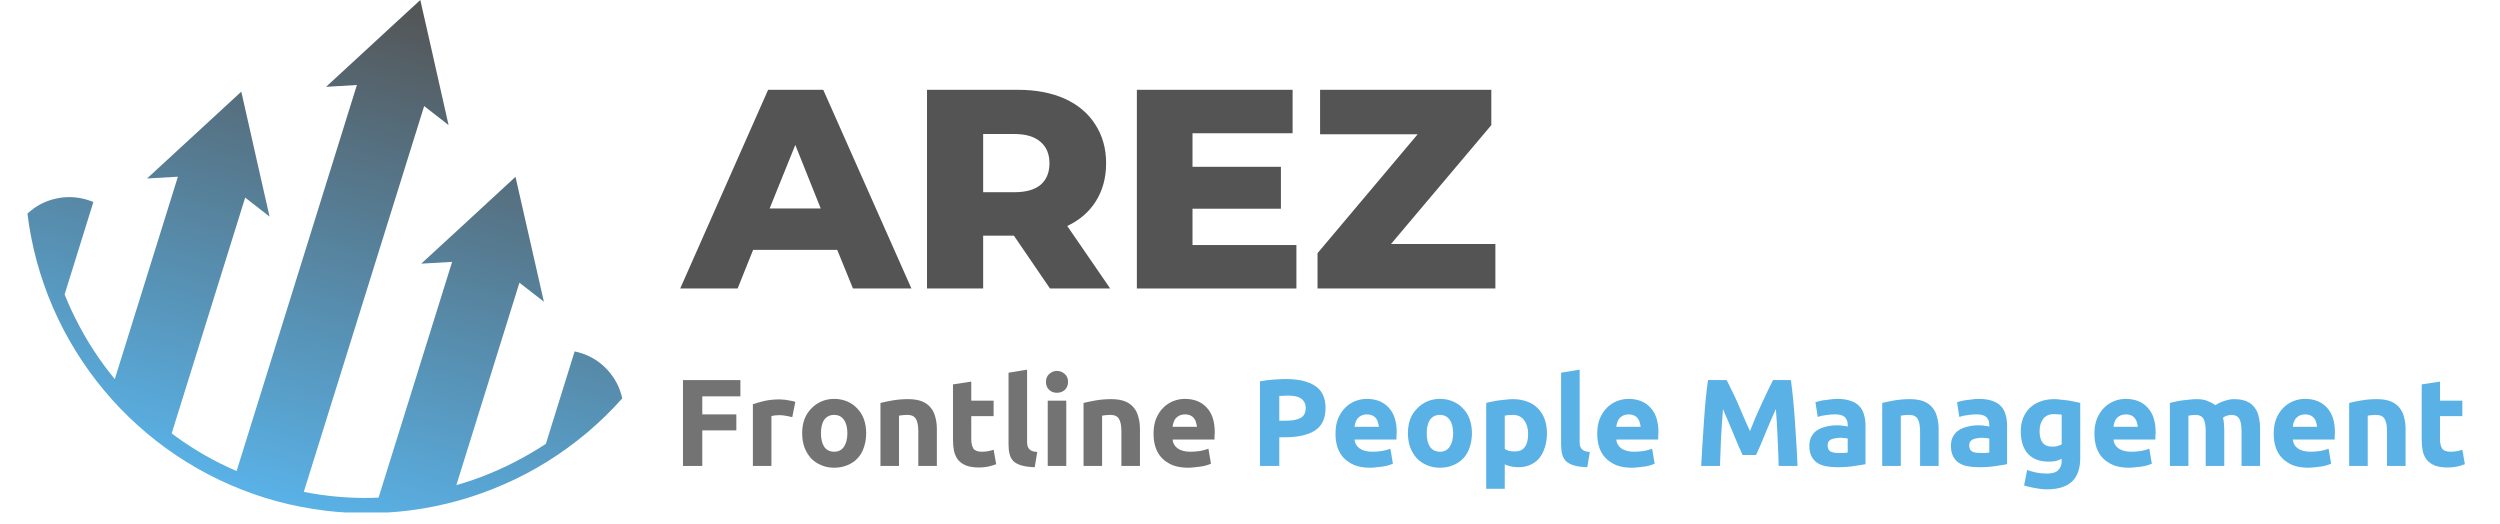 <svg xmlns="http://www.w3.org/2000/svg" xmlns:xlink="http://www.w3.org/1999/xlink" width="205" zoomAndPan="magnify" viewBox="0 0 153.75 32.25" height="43" preserveAspectRatio="xMidYMid meet" version="1.0"><defs><g/><clipPath id="id1"><path d="M 1.625 0 L 38.332 0 L 38.332 31.516 L 1.625 31.516 Z M 1.625 0 " clip-rule="nonzero"/></clipPath><clipPath id="id2"><path d="M 35.711 21.707 C 35.59 21.668 35.465 21.641 35.34 21.613 L 33.57 27.297 C 33.258 27.504 32.938 27.699 32.609 27.891 C 32.453 27.98 32.301 28.07 32.145 28.152 C 30.848 28.867 29.488 29.43 28.066 29.836 L 31.945 17.387 L 33.449 18.555 L 31.703 10.875 L 28.848 13.508 L 28.523 13.809 L 25.906 16.215 L 27.805 16.105 L 23.281 30.605 C 23.172 30.605 23.062 30.605 22.949 30.617 C 21.512 30.652 20.09 30.531 18.684 30.25 L 26.086 6.523 L 27.586 7.691 L 26.801 4.207 L 26.434 2.578 L 25.848 0 L 23.895 1.797 L 22.668 2.93 L 20.051 5.34 L 21.949 5.227 L 14.551 28.969 C 13.23 28.402 11.988 27.695 10.824 26.852 C 10.738 26.785 10.648 26.723 10.559 26.652 L 15.078 12.152 L 16.578 13.32 L 15.793 9.863 L 15.695 9.422 L 14.84 5.637 L 9.043 10.977 L 10.941 10.867 L 7.059 23.316 C 6.117 22.172 5.316 20.941 4.656 19.617 C 4.574 19.461 4.5 19.305 4.422 19.145 C 4.262 18.801 4.109 18.453 3.973 18.109 L 5.742 12.426 C 5.625 12.375 5.504 12.332 5.379 12.293 C 4.734 12.094 4.078 12.066 3.418 12.219 C 2.758 12.367 2.184 12.676 1.688 13.137 C 1.809 14.133 2.004 15.117 2.266 16.086 C 2.531 17.055 2.863 18 3.262 18.922 C 3.664 19.844 4.125 20.73 4.656 21.586 C 5.184 22.441 5.77 23.254 6.414 24.023 C 7.059 24.797 7.754 25.516 8.504 26.188 C 9.25 26.859 10.043 27.473 10.879 28.031 C 11.719 28.59 12.59 29.086 13.5 29.52 C 14.406 29.949 15.34 30.316 16.301 30.617 C 17.262 30.914 18.238 31.141 19.234 31.297 C 20.227 31.457 21.227 31.543 22.234 31.559 C 23.238 31.57 24.242 31.516 25.238 31.387 C 26.234 31.258 27.219 31.059 28.188 30.789 C 29.156 30.52 30.102 30.18 31.023 29.773 C 31.945 29.371 32.832 28.902 33.684 28.371 C 34.535 27.836 35.348 27.246 36.117 26.598 C 36.883 25.949 37.602 25.25 38.27 24.5 C 38.125 23.84 37.824 23.258 37.367 22.758 C 36.91 22.258 36.359 21.91 35.711 21.707 Z M 35.711 21.707 " clip-rule="nonzero"/></clipPath><linearGradient x1="119.334" gradientTransform="matrix(0.211, 0, 0, 0.21, 1.688, 0)" y1="-16.638" x2="62.328" gradientUnits="userSpaceOnUse" y2="168.951" id="id3"><stop stop-opacity="1" stop-color="rgb(32.899%, 32.899%, 32.899%)" offset="0"/><stop stop-opacity="1" stop-color="rgb(32.899%, 32.899%, 32.899%)" offset="0.062"/><stop stop-opacity="1" stop-color="rgb(32.899%, 32.899%, 32.899%)" offset="0.078"/><stop stop-opacity="1" stop-color="rgb(32.899%, 32.899%, 32.899%)" offset="0.086"/><stop stop-opacity="1" stop-color="rgb(32.907%, 33.058%, 33.15%)" offset="0.09"/><stop stop-opacity="1" stop-color="rgb(32.916%, 33.218%, 33.401%)" offset="0.094"/><stop stop-opacity="1" stop-color="rgb(32.925%, 33.4%, 33.687%)" offset="0.098"/><stop stop-opacity="1" stop-color="rgb(32.936%, 33.583%, 33.974%)" offset="0.102"/><stop stop-opacity="1" stop-color="rgb(32.945%, 33.765%, 34.259%)" offset="0.105"/><stop stop-opacity="1" stop-color="rgb(32.956%, 33.948%, 34.546%)" offset="0.109"/><stop stop-opacity="1" stop-color="rgb(32.967%, 34.129%, 34.831%)" offset="0.113"/><stop stop-opacity="1" stop-color="rgb(32.977%, 34.312%, 35.118%)" offset="0.117"/><stop stop-opacity="1" stop-color="rgb(32.986%, 34.494%, 35.403%)" offset="0.121"/><stop stop-opacity="1" stop-color="rgb(32.997%, 34.677%, 35.69%)" offset="0.125"/><stop stop-opacity="1" stop-color="rgb(33.006%, 34.859%, 35.976%)" offset="0.129"/><stop stop-opacity="1" stop-color="rgb(33.017%, 35.042%, 36.263%)" offset="0.133"/><stop stop-opacity="1" stop-color="rgb(33.026%, 35.223%, 36.548%)" offset="0.137"/><stop stop-opacity="1" stop-color="rgb(33.037%, 35.405%, 36.833%)" offset="0.141"/><stop stop-opacity="1" stop-color="rgb(33.046%, 35.587%, 37.119%)" offset="0.145"/><stop stop-opacity="1" stop-color="rgb(33.057%, 35.77%, 37.405%)" offset="0.148"/><stop stop-opacity="1" stop-color="rgb(33.066%, 35.951%, 37.691%)" offset="0.152"/><stop stop-opacity="1" stop-color="rgb(33.076%, 36.134%, 37.978%)" offset="0.156"/><stop stop-opacity="1" stop-color="rgb(33.086%, 36.316%, 38.263%)" offset="0.16"/><stop stop-opacity="1" stop-color="rgb(33.096%, 36.499%, 38.55%)" offset="0.164"/><stop stop-opacity="1" stop-color="rgb(33.105%, 36.681%, 38.835%)" offset="0.168"/><stop stop-opacity="1" stop-color="rgb(33.116%, 36.864%, 39.122%)" offset="0.172"/><stop stop-opacity="1" stop-color="rgb(33.125%, 37.045%, 39.407%)" offset="0.176"/><stop stop-opacity="1" stop-color="rgb(33.136%, 37.228%, 39.694%)" offset="0.18"/><stop stop-opacity="1" stop-color="rgb(33.145%, 37.41%, 39.98%)" offset="0.184"/><stop stop-opacity="1" stop-color="rgb(33.156%, 37.593%, 40.266%)" offset="0.188"/><stop stop-opacity="1" stop-color="rgb(33.165%, 37.775%, 40.552%)" offset="0.191"/><stop stop-opacity="1" stop-color="rgb(33.176%, 37.956%, 40.839%)" offset="0.195"/><stop stop-opacity="1" stop-color="rgb(33.186%, 38.138%, 41.124%)" offset="0.199"/><stop stop-opacity="1" stop-color="rgb(33.197%, 38.321%, 41.411%)" offset="0.203"/><stop stop-opacity="1" stop-color="rgb(33.206%, 38.503%, 41.696%)" offset="0.207"/><stop stop-opacity="1" stop-color="rgb(33.217%, 38.686%, 41.983%)" offset="0.211"/><stop stop-opacity="1" stop-color="rgb(33.226%, 38.867%, 42.268%)" offset="0.215"/><stop stop-opacity="1" stop-color="rgb(33.237%, 39.05%, 42.555%)" offset="0.219"/><stop stop-opacity="1" stop-color="rgb(33.246%, 39.232%, 42.841%)" offset="0.223"/><stop stop-opacity="1" stop-color="rgb(33.257%, 39.415%, 43.127%)" offset="0.227"/><stop stop-opacity="1" stop-color="rgb(33.266%, 39.597%, 43.413%)" offset="0.23"/><stop stop-opacity="1" stop-color="rgb(33.276%, 39.78%, 43.7%)" offset="0.234"/><stop stop-opacity="1" stop-color="rgb(33.286%, 39.961%, 43.985%)" offset="0.238"/><stop stop-opacity="1" stop-color="rgb(33.296%, 40.144%, 44.272%)" offset="0.242"/><stop stop-opacity="1" stop-color="rgb(33.305%, 40.326%, 44.557%)" offset="0.246"/><stop stop-opacity="1" stop-color="rgb(33.316%, 40.509%, 44.844%)" offset="0.25"/><stop stop-opacity="1" stop-color="rgb(33.325%, 40.691%, 45.129%)" offset="0.254"/><stop stop-opacity="1" stop-color="rgb(33.336%, 40.872%, 45.416%)" offset="0.258"/><stop stop-opacity="1" stop-color="rgb(33.345%, 41.054%, 45.702%)" offset="0.262"/><stop stop-opacity="1" stop-color="rgb(33.356%, 41.237%, 45.988%)" offset="0.266"/><stop stop-opacity="1" stop-color="rgb(33.365%, 41.418%, 46.274%)" offset="0.27"/><stop stop-opacity="1" stop-color="rgb(33.376%, 41.602%, 46.561%)" offset="0.273"/><stop stop-opacity="1" stop-color="rgb(33.385%, 41.783%, 46.846%)" offset="0.277"/><stop stop-opacity="1" stop-color="rgb(33.395%, 41.966%, 47.133%)" offset="0.281"/><stop stop-opacity="1" stop-color="rgb(33.406%, 42.148%, 47.418%)" offset="0.285"/><stop stop-opacity="1" stop-color="rgb(33.417%, 42.331%, 47.705%)" offset="0.289"/><stop stop-opacity="1" stop-color="rgb(33.426%, 42.513%, 47.99%)" offset="0.293"/><stop stop-opacity="1" stop-color="rgb(33.437%, 42.696%, 48.277%)" offset="0.297"/><stop stop-opacity="1" stop-color="rgb(33.446%, 42.877%, 48.563%)" offset="0.301"/><stop stop-opacity="1" stop-color="rgb(33.456%, 43.06%, 48.849%)" offset="0.305"/><stop stop-opacity="1" stop-color="rgb(33.466%, 43.242%, 49.135%)" offset="0.309"/><stop stop-opacity="1" stop-color="rgb(33.476%, 43.423%, 49.422%)" offset="0.312"/><stop stop-opacity="1" stop-color="rgb(33.485%, 43.605%, 49.707%)" offset="0.316"/><stop stop-opacity="1" stop-color="rgb(33.496%, 43.788%, 49.994%)" offset="0.32"/><stop stop-opacity="1" stop-color="rgb(33.505%, 43.97%, 50.279%)" offset="0.324"/><stop stop-opacity="1" stop-color="rgb(33.516%, 44.153%, 50.566%)" offset="0.328"/><stop stop-opacity="1" stop-color="rgb(33.525%, 44.334%, 50.851%)" offset="0.332"/><stop stop-opacity="1" stop-color="rgb(33.536%, 44.518%, 51.138%)" offset="0.336"/><stop stop-opacity="1" stop-color="rgb(33.545%, 44.699%, 51.424%)" offset="0.34"/><stop stop-opacity="1" stop-color="rgb(33.556%, 44.882%, 51.711%)" offset="0.344"/><stop stop-opacity="1" stop-color="rgb(33.565%, 45.064%, 51.996%)" offset="0.348"/><stop stop-opacity="1" stop-color="rgb(33.575%, 45.247%, 52.283%)" offset="0.352"/><stop stop-opacity="1" stop-color="rgb(33.585%, 45.428%, 52.568%)" offset="0.355"/><stop stop-opacity="1" stop-color="rgb(33.595%, 45.612%, 52.855%)" offset="0.359"/><stop stop-opacity="1" stop-color="rgb(33.604%, 45.793%, 53.14%)" offset="0.363"/><stop stop-opacity="1" stop-color="rgb(33.615%, 45.975%, 53.427%)" offset="0.367"/><stop stop-opacity="1" stop-color="rgb(33.626%, 46.156%, 53.712%)" offset="0.371"/><stop stop-opacity="1" stop-color="rgb(33.636%, 46.339%, 53.999%)" offset="0.375"/><stop stop-opacity="1" stop-color="rgb(33.646%, 46.521%, 54.285%)" offset="0.379"/><stop stop-opacity="1" stop-color="rgb(33.656%, 46.704%, 54.572%)" offset="0.383"/><stop stop-opacity="1" stop-color="rgb(33.665%, 46.886%, 54.857%)" offset="0.387"/><stop stop-opacity="1" stop-color="rgb(33.676%, 47.069%, 55.144%)" offset="0.391"/><stop stop-opacity="1" stop-color="rgb(33.685%, 47.25%, 55.429%)" offset="0.395"/><stop stop-opacity="1" stop-color="rgb(33.696%, 47.433%, 55.716%)" offset="0.398"/><stop stop-opacity="1" stop-color="rgb(33.705%, 47.615%, 56.001%)" offset="0.402"/><stop stop-opacity="1" stop-color="rgb(33.716%, 47.798%, 56.288%)" offset="0.406"/><stop stop-opacity="1" stop-color="rgb(33.725%, 47.98%, 56.573%)" offset="0.41"/><stop stop-opacity="1" stop-color="rgb(33.736%, 48.163%, 56.86%)" offset="0.414"/><stop stop-opacity="1" stop-color="rgb(33.745%, 48.344%, 57.146%)" offset="0.418"/><stop stop-opacity="1" stop-color="rgb(33.755%, 48.526%, 57.433%)" offset="0.422"/><stop stop-opacity="1" stop-color="rgb(33.765%, 48.708%, 57.718%)" offset="0.426"/><stop stop-opacity="1" stop-color="rgb(33.775%, 48.891%, 58.005%)" offset="0.43"/><stop stop-opacity="1" stop-color="rgb(33.784%, 49.072%, 58.29%)" offset="0.434"/><stop stop-opacity="1" stop-color="rgb(33.795%, 49.255%, 58.577%)" offset="0.438"/><stop stop-opacity="1" stop-color="rgb(33.804%, 49.437%, 58.862%)" offset="0.441"/><stop stop-opacity="1" stop-color="rgb(33.815%, 49.62%, 59.149%)" offset="0.445"/><stop stop-opacity="1" stop-color="rgb(33.824%, 49.802%, 59.435%)" offset="0.449"/><stop stop-opacity="1" stop-color="rgb(33.835%, 49.985%, 59.721%)" offset="0.453"/><stop stop-opacity="1" stop-color="rgb(33.844%, 50.166%, 60.007%)" offset="0.457"/><stop stop-opacity="1" stop-color="rgb(33.855%, 50.349%, 60.294%)" offset="0.461"/><stop stop-opacity="1" stop-color="rgb(33.865%, 50.531%, 60.579%)" offset="0.465"/><stop stop-opacity="1" stop-color="rgb(33.876%, 50.714%, 60.866%)" offset="0.469"/><stop stop-opacity="1" stop-color="rgb(33.885%, 50.896%, 61.151%)" offset="0.473"/><stop stop-opacity="1" stop-color="rgb(33.896%, 51.079%, 61.438%)" offset="0.477"/><stop stop-opacity="1" stop-color="rgb(33.905%, 51.26%, 61.723%)" offset="0.48"/><stop stop-opacity="1" stop-color="rgb(33.916%, 51.442%, 62.01%)" offset="0.484"/><stop stop-opacity="1" stop-color="rgb(33.925%, 51.624%, 62.296%)" offset="0.488"/><stop stop-opacity="1" stop-color="rgb(33.936%, 51.807%, 62.582%)" offset="0.492"/><stop stop-opacity="1" stop-color="rgb(33.945%, 51.988%, 62.868%)" offset="0.496"/><stop stop-opacity="1" stop-color="rgb(33.955%, 52.171%, 63.155%)" offset="0.5"/><stop stop-opacity="1" stop-color="rgb(33.965%, 52.353%, 63.44%)" offset="0.504"/><stop stop-opacity="1" stop-color="rgb(33.975%, 52.536%, 63.727%)" offset="0.508"/><stop stop-opacity="1" stop-color="rgb(33.984%, 52.718%, 64.012%)" offset="0.512"/><stop stop-opacity="1" stop-color="rgb(33.995%, 52.901%, 64.299%)" offset="0.516"/><stop stop-opacity="1" stop-color="rgb(34.004%, 53.082%, 64.584%)" offset="0.52"/><stop stop-opacity="1" stop-color="rgb(34.015%, 53.265%, 64.871%)" offset="0.523"/><stop stop-opacity="1" stop-color="rgb(34.024%, 53.447%, 65.157%)" offset="0.527"/><stop stop-opacity="1" stop-color="rgb(34.035%, 53.63%, 65.443%)" offset="0.531"/><stop stop-opacity="1" stop-color="rgb(34.044%, 53.812%, 65.729%)" offset="0.535"/><stop stop-opacity="1" stop-color="rgb(34.055%, 53.993%, 66.016%)" offset="0.539"/><stop stop-opacity="1" stop-color="rgb(34.064%, 54.175%, 66.301%)" offset="0.543"/><stop stop-opacity="1" stop-color="rgb(34.074%, 54.358%, 66.588%)" offset="0.547"/><stop stop-opacity="1" stop-color="rgb(34.085%, 54.539%, 66.873%)" offset="0.551"/><stop stop-opacity="1" stop-color="rgb(34.096%, 54.723%, 67.16%)" offset="0.555"/><stop stop-opacity="1" stop-color="rgb(34.105%, 54.904%, 67.445%)" offset="0.559"/><stop stop-opacity="1" stop-color="rgb(34.116%, 55.087%, 67.732%)" offset="0.562"/><stop stop-opacity="1" stop-color="rgb(34.125%, 55.269%, 68.018%)" offset="0.566"/><stop stop-opacity="1" stop-color="rgb(34.135%, 55.452%, 68.303%)" offset="0.57"/><stop stop-opacity="1" stop-color="rgb(34.145%, 55.634%, 68.588%)" offset="0.574"/><stop stop-opacity="1" stop-color="rgb(34.155%, 55.817%, 68.875%)" offset="0.578"/><stop stop-opacity="1" stop-color="rgb(34.164%, 55.998%, 69.16%)" offset="0.582"/><stop stop-opacity="1" stop-color="rgb(34.175%, 56.181%, 69.447%)" offset="0.586"/><stop stop-opacity="1" stop-color="rgb(34.184%, 56.363%, 69.733%)" offset="0.59"/><stop stop-opacity="1" stop-color="rgb(34.195%, 56.544%, 70.02%)" offset="0.594"/><stop stop-opacity="1" stop-color="rgb(34.204%, 56.726%, 70.305%)" offset="0.598"/><stop stop-opacity="1" stop-color="rgb(34.215%, 56.909%, 70.592%)" offset="0.602"/><stop stop-opacity="1" stop-color="rgb(34.224%, 57.091%, 70.877%)" offset="0.605"/><stop stop-opacity="1" stop-color="rgb(34.235%, 57.274%, 71.164%)" offset="0.609"/><stop stop-opacity="1" stop-color="rgb(34.244%, 57.455%, 71.449%)" offset="0.613"/><stop stop-opacity="1" stop-color="rgb(34.254%, 57.639%, 71.736%)" offset="0.617"/><stop stop-opacity="1" stop-color="rgb(34.264%, 57.82%, 72.021%)" offset="0.621"/><stop stop-opacity="1" stop-color="rgb(34.274%, 58.003%, 72.308%)" offset="0.625"/><stop stop-opacity="1" stop-color="rgb(34.283%, 58.185%, 72.594%)" offset="0.629"/><stop stop-opacity="1" stop-color="rgb(34.294%, 58.368%, 72.881%)" offset="0.633"/><stop stop-opacity="1" stop-color="rgb(34.305%, 58.55%, 73.166%)" offset="0.637"/><stop stop-opacity="1" stop-color="rgb(34.315%, 58.733%, 73.453%)" offset="0.641"/><stop stop-opacity="1" stop-color="rgb(34.325%, 58.914%, 73.738%)" offset="0.645"/><stop stop-opacity="1" stop-color="rgb(34.335%, 59.097%, 74.025%)" offset="0.648"/><stop stop-opacity="1" stop-color="rgb(34.344%, 59.279%, 74.31%)" offset="0.652"/><stop stop-opacity="1" stop-color="rgb(34.355%, 59.46%, 74.597%)" offset="0.656"/><stop stop-opacity="1" stop-color="rgb(34.364%, 59.642%, 74.883%)" offset="0.66"/><stop stop-opacity="1" stop-color="rgb(34.375%, 59.825%, 75.169%)" offset="0.664"/><stop stop-opacity="1" stop-color="rgb(34.384%, 60.007%, 75.455%)" offset="0.668"/><stop stop-opacity="1" stop-color="rgb(34.395%, 60.19%, 75.742%)" offset="0.672"/><stop stop-opacity="1" stop-color="rgb(34.404%, 60.371%, 76.027%)" offset="0.676"/><stop stop-opacity="1" stop-color="rgb(34.415%, 60.555%, 76.314%)" offset="0.68"/><stop stop-opacity="1" stop-color="rgb(34.424%, 60.736%, 76.599%)" offset="0.684"/><stop stop-opacity="1" stop-color="rgb(34.435%, 60.919%, 76.886%)" offset="0.688"/><stop stop-opacity="1" stop-color="rgb(34.444%, 61.101%, 77.171%)" offset="0.691"/><stop stop-opacity="1" stop-color="rgb(34.454%, 61.284%, 77.458%)" offset="0.695"/><stop stop-opacity="1" stop-color="rgb(34.464%, 61.465%, 77.744%)" offset="0.699"/><stop stop-opacity="1" stop-color="rgb(34.474%, 61.649%, 78.03%)" offset="0.703"/><stop stop-opacity="1" stop-color="rgb(34.483%, 61.83%, 78.316%)" offset="0.707"/><stop stop-opacity="1" stop-color="rgb(34.494%, 62.012%, 78.603%)" offset="0.711"/><stop stop-opacity="1" stop-color="rgb(34.503%, 62.193%, 78.888%)" offset="0.715"/><stop stop-opacity="1" stop-color="rgb(34.514%, 62.376%, 79.175%)" offset="0.719"/><stop stop-opacity="1" stop-color="rgb(34.523%, 62.558%, 79.46%)" offset="0.723"/><stop stop-opacity="1" stop-color="rgb(34.534%, 62.741%, 79.747%)" offset="0.727"/><stop stop-opacity="1" stop-color="rgb(34.544%, 62.923%, 80.032%)" offset="0.73"/><stop stop-opacity="1" stop-color="rgb(34.555%, 63.106%, 80.319%)" offset="0.734"/><stop stop-opacity="1" stop-color="rgb(34.564%, 63.287%, 80.605%)" offset="0.738"/><stop stop-opacity="1" stop-color="rgb(34.575%, 63.47%, 80.891%)" offset="0.742"/><stop stop-opacity="1" stop-color="rgb(34.584%, 63.652%, 81.177%)" offset="0.746"/><stop stop-opacity="1" stop-color="rgb(34.595%, 63.835%, 81.464%)" offset="0.75"/><stop stop-opacity="1" stop-color="rgb(34.604%, 64.017%, 81.749%)" offset="0.754"/><stop stop-opacity="1" stop-color="rgb(34.615%, 64.2%, 82.036%)" offset="0.758"/><stop stop-opacity="1" stop-color="rgb(34.624%, 64.381%, 82.321%)" offset="0.762"/><stop stop-opacity="1" stop-color="rgb(34.634%, 64.563%, 82.608%)" offset="0.766"/><stop stop-opacity="1" stop-color="rgb(34.644%, 64.745%, 82.893%)" offset="0.77"/><stop stop-opacity="1" stop-color="rgb(34.654%, 64.928%, 83.18%)" offset="0.773"/><stop stop-opacity="1" stop-color="rgb(34.663%, 65.109%, 83.466%)" offset="0.777"/><stop stop-opacity="1" stop-color="rgb(34.674%, 65.292%, 83.752%)" offset="0.781"/><stop stop-opacity="1" stop-color="rgb(34.683%, 65.474%, 84.038%)" offset="0.785"/><stop stop-opacity="1" stop-color="rgb(34.694%, 65.657%, 84.325%)" offset="0.789"/><stop stop-opacity="1" stop-color="rgb(34.703%, 65.839%, 84.61%)" offset="0.793"/><stop stop-opacity="1" stop-color="rgb(34.714%, 66.022%, 84.897%)" offset="0.797"/><stop stop-opacity="1" stop-color="rgb(34.723%, 66.203%, 85.182%)" offset="0.801"/><stop stop-opacity="1" stop-color="rgb(34.734%, 66.386%, 85.469%)" offset="0.805"/><stop stop-opacity="1" stop-color="rgb(34.743%, 66.568%, 85.754%)" offset="0.809"/><stop stop-opacity="1" stop-color="rgb(34.753%, 66.751%, 86.041%)" offset="0.812"/><stop stop-opacity="1" stop-color="rgb(34.764%, 66.933%, 86.327%)" offset="0.816"/><stop stop-opacity="1" stop-color="rgb(34.775%, 67.114%, 86.613%)" offset="0.82"/><stop stop-opacity="1" stop-color="rgb(34.784%, 67.296%, 86.899%)" offset="0.824"/><stop stop-opacity="1" stop-color="rgb(34.795%, 67.479%, 87.186%)" offset="0.828"/><stop stop-opacity="1" stop-color="rgb(34.804%, 67.661%, 87.471%)" offset="0.832"/><stop stop-opacity="1" stop-color="rgb(34.814%, 67.844%, 87.758%)" offset="0.836"/><stop stop-opacity="1" stop-color="rgb(34.824%, 68.025%, 88.043%)" offset="0.84"/><stop stop-opacity="1" stop-color="rgb(34.834%, 68.208%, 88.33%)" offset="0.844"/><stop stop-opacity="1" stop-color="rgb(34.843%, 68.39%, 88.615%)" offset="0.848"/><stop stop-opacity="1" stop-color="rgb(34.854%, 68.573%, 88.902%)" offset="0.852"/><stop stop-opacity="1" stop-color="rgb(34.863%, 68.755%, 89.188%)" offset="0.855"/><stop stop-opacity="1" stop-color="rgb(34.874%, 68.938%, 89.474%)" offset="0.859"/><stop stop-opacity="1" stop-color="rgb(34.883%, 69.119%, 89.76%)" offset="0.863"/><stop stop-opacity="1" stop-color="rgb(34.894%, 69.302%, 90.047%)" offset="0.867"/><stop stop-opacity="1" stop-color="rgb(34.897%, 69.35%, 90.123%)" offset="0.875"/><stop stop-opacity="1" stop-color="rgb(34.9%, 69.398%, 90.199%)" offset="1"/></linearGradient><clipPath id="id4"><path d="M 148 23 L 151.879 23 L 151.879 29 L 148 29 Z M 148 23 " clip-rule="nonzero"/></clipPath></defs><g clip-path="url(#id1)"><g clip-path="url(#id2)"><path fill="url(#id3)" d="M 1.688 0 L 1.688 31.516 L 38.27 31.516 L 38.27 0 Z M 1.688 0 " fill-rule="nonzero"/></g></g><g fill="#545454" fill-opacity="1"><g transform="translate(42.083, 17.742)"><g><path d="M 9.406 -2.375 L 4.234 -2.375 L 3.281 0 L -0.25 0 L 5.156 -12.219 L 8.547 -12.219 L 13.969 0 L 10.375 0 Z M 8.391 -4.922 L 6.828 -8.828 L 5.25 -4.922 Z M 8.391 -4.922 "/></g></g></g><g fill="#545454" fill-opacity="1"><g transform="translate(55.792, 17.742)"><g><path d="M 6.562 -3.25 L 4.672 -3.25 L 4.672 0 L 1.219 0 L 1.219 -12.219 L 6.812 -12.219 C 7.914 -12.219 8.875 -12.035 9.688 -11.672 C 10.5 -11.305 11.125 -10.781 11.562 -10.094 C 12.008 -9.414 12.234 -8.617 12.234 -7.703 C 12.234 -6.816 12.023 -6.039 11.609 -5.375 C 11.203 -4.719 10.613 -4.207 9.844 -3.844 L 12.484 0 L 8.781 0 Z M 8.75 -7.703 C 8.75 -8.266 8.566 -8.703 8.203 -9.016 C 7.836 -9.336 7.301 -9.5 6.594 -9.5 L 4.672 -9.5 L 4.672 -5.922 L 6.594 -5.922 C 7.301 -5.922 7.836 -6.07 8.203 -6.375 C 8.566 -6.688 8.75 -7.129 8.75 -7.703 Z M 8.75 -7.703 "/></g></g></g><g fill="#545454" fill-opacity="1"><g transform="translate(68.698, 17.742)"><g><path d="M 11.031 -2.672 L 11.031 0 L 1.219 0 L 1.219 -12.219 L 10.797 -12.219 L 10.797 -9.547 L 4.641 -9.547 L 4.641 -7.484 L 10.078 -7.484 L 10.078 -4.906 L 4.641 -4.906 L 4.641 -2.672 Z M 11.031 -2.672 "/></g></g></g><g fill="#545454" fill-opacity="1"><g transform="translate(80.419, 17.742)"><g><path d="M 11.547 -2.734 L 11.547 0 L 0.609 0 L 0.609 -2.172 L 6.766 -9.484 L 0.766 -9.484 L 0.766 -12.219 L 11.297 -12.219 L 11.297 -10.047 L 5.125 -2.734 Z M 11.547 -2.734 "/></g></g></g><g fill="#737373" fill-opacity="1"><g transform="translate(41.394, 28.656)"><g><path d="M 0.609 0 L 0.609 -5.281 L 4.141 -5.281 L 4.141 -4.281 L 1.797 -4.281 L 1.797 -3.172 L 3.891 -3.172 L 3.891 -2.188 L 1.797 -2.188 L 1.797 0 Z M 0.609 0 "/></g></g></g><g fill="#737373" fill-opacity="1"><g transform="translate(45.771, 28.656)"><g><path d="M 2.953 -3 C 2.848 -3.031 2.727 -3.055 2.594 -3.078 C 2.457 -3.109 2.312 -3.125 2.156 -3.125 C 2.082 -3.125 1.992 -3.117 1.891 -3.109 C 1.797 -3.098 1.723 -3.082 1.672 -3.062 L 1.672 0 L 0.531 0 L 0.531 -3.797 C 0.738 -3.867 0.977 -3.938 1.25 -4 C 1.531 -4.062 1.844 -4.094 2.188 -4.094 C 2.238 -4.094 2.305 -4.086 2.391 -4.078 C 2.484 -4.078 2.57 -4.066 2.656 -4.047 C 2.75 -4.035 2.836 -4.02 2.922 -4 C 3.004 -3.988 3.078 -3.969 3.141 -3.938 Z M 2.953 -3 "/></g></g></g><g fill="#737373" fill-opacity="1"><g transform="translate(48.989, 28.656)"><g><path d="M 4.281 -2.016 C 4.281 -1.703 4.234 -1.41 4.141 -1.141 C 4.055 -0.879 3.926 -0.656 3.75 -0.469 C 3.582 -0.289 3.375 -0.148 3.125 -0.047 C 2.883 0.055 2.613 0.109 2.312 0.109 C 2.02 0.109 1.754 0.055 1.516 -0.047 C 1.273 -0.148 1.066 -0.289 0.891 -0.469 C 0.723 -0.656 0.586 -0.879 0.484 -1.141 C 0.391 -1.41 0.344 -1.703 0.344 -2.016 C 0.344 -2.328 0.391 -2.613 0.484 -2.875 C 0.586 -3.133 0.727 -3.352 0.906 -3.531 C 1.082 -3.719 1.289 -3.863 1.531 -3.969 C 1.77 -4.07 2.031 -4.125 2.312 -4.125 C 2.602 -4.125 2.867 -4.07 3.109 -3.969 C 3.359 -3.863 3.566 -3.719 3.734 -3.531 C 3.91 -3.352 4.047 -3.133 4.141 -2.875 C 4.234 -2.613 4.281 -2.328 4.281 -2.016 Z M 3.125 -2.016 C 3.125 -2.367 3.051 -2.645 2.906 -2.844 C 2.77 -3.039 2.57 -3.141 2.312 -3.141 C 2.051 -3.141 1.848 -3.039 1.703 -2.844 C 1.566 -2.645 1.5 -2.367 1.5 -2.016 C 1.5 -1.66 1.566 -1.379 1.703 -1.172 C 1.848 -0.973 2.051 -0.875 2.312 -0.875 C 2.57 -0.875 2.77 -0.973 2.906 -1.172 C 3.051 -1.379 3.125 -1.66 3.125 -2.016 Z M 3.125 -2.016 "/></g></g></g><g fill="#737373" fill-opacity="1"><g transform="translate(53.617, 28.656)"><g><path d="M 0.531 -3.875 C 0.727 -3.926 0.977 -3.977 1.281 -4.031 C 1.582 -4.082 1.898 -4.109 2.234 -4.109 C 2.578 -4.109 2.863 -4.062 3.094 -3.969 C 3.32 -3.875 3.5 -3.742 3.625 -3.578 C 3.758 -3.422 3.852 -3.227 3.906 -3 C 3.969 -2.781 4 -2.535 4 -2.266 L 4 0 L 2.859 0 L 2.859 -2.125 C 2.859 -2.488 2.805 -2.75 2.703 -2.906 C 2.609 -3.062 2.43 -3.141 2.172 -3.141 C 2.086 -3.141 2 -3.133 1.906 -3.125 C 1.82 -3.113 1.742 -3.102 1.672 -3.094 L 1.672 0 L 0.531 0 Z M 0.531 -3.875 "/></g></g></g><g fill="#737373" fill-opacity="1"><g transform="translate(58.108, 28.656)"><g><path d="M 0.5 -5.016 L 1.625 -5.188 L 1.625 -4.016 L 3 -4.016 L 3 -3.062 L 1.625 -3.062 L 1.625 -1.656 C 1.625 -1.414 1.664 -1.223 1.75 -1.078 C 1.844 -0.941 2.016 -0.875 2.266 -0.875 C 2.391 -0.875 2.516 -0.883 2.641 -0.906 C 2.773 -0.926 2.895 -0.957 3 -1 L 3.156 -0.109 C 3.02 -0.055 2.867 -0.008 2.703 0.031 C 2.535 0.07 2.328 0.094 2.078 0.094 C 1.766 0.094 1.504 0.051 1.297 -0.031 C 1.098 -0.113 0.938 -0.227 0.812 -0.375 C 0.695 -0.531 0.613 -0.711 0.562 -0.922 C 0.52 -1.141 0.5 -1.379 0.5 -1.641 Z M 0.5 -5.016 "/></g></g></g><g fill="#737373" fill-opacity="1"><g transform="translate(61.494, 28.656)"><g><path d="M 2.141 0.078 C 1.805 0.066 1.535 0.031 1.328 -0.031 C 1.117 -0.094 0.953 -0.18 0.828 -0.297 C 0.711 -0.422 0.633 -0.566 0.594 -0.734 C 0.551 -0.91 0.531 -1.102 0.531 -1.312 L 0.531 -5.734 L 1.672 -5.922 L 1.672 -1.547 C 1.672 -1.441 1.676 -1.348 1.688 -1.266 C 1.707 -1.191 1.738 -1.125 1.781 -1.062 C 1.82 -1.008 1.883 -0.961 1.969 -0.922 C 2.051 -0.891 2.16 -0.867 2.297 -0.859 Z M 2.141 0.078 "/></g></g></g><g fill="#737373" fill-opacity="1"><g transform="translate(63.904, 28.656)"><g><path d="M 1.672 0 L 0.531 0 L 0.531 -4.016 L 1.672 -4.016 Z M 1.781 -5.172 C 1.781 -4.961 1.711 -4.797 1.578 -4.672 C 1.441 -4.555 1.281 -4.5 1.094 -4.5 C 0.914 -4.5 0.758 -4.555 0.625 -4.672 C 0.488 -4.797 0.422 -4.961 0.422 -5.172 C 0.422 -5.379 0.488 -5.539 0.625 -5.656 C 0.758 -5.781 0.914 -5.844 1.094 -5.844 C 1.281 -5.844 1.441 -5.781 1.578 -5.656 C 1.711 -5.539 1.781 -5.379 1.781 -5.172 Z M 1.781 -5.172 "/></g></g></g><g fill="#737373" fill-opacity="1"><g transform="translate(66.107, 28.656)"><g><path d="M 0.531 -3.875 C 0.727 -3.926 0.977 -3.977 1.281 -4.031 C 1.582 -4.082 1.898 -4.109 2.234 -4.109 C 2.578 -4.109 2.863 -4.062 3.094 -3.969 C 3.32 -3.875 3.5 -3.742 3.625 -3.578 C 3.758 -3.422 3.852 -3.227 3.906 -3 C 3.969 -2.781 4 -2.535 4 -2.266 L 4 0 L 2.859 0 L 2.859 -2.125 C 2.859 -2.488 2.805 -2.75 2.703 -2.906 C 2.609 -3.062 2.43 -3.141 2.172 -3.141 C 2.086 -3.141 2 -3.133 1.906 -3.125 C 1.82 -3.113 1.742 -3.102 1.672 -3.094 L 1.672 0 L 0.531 0 Z M 0.531 -3.875 "/></g></g></g><g fill="#737373" fill-opacity="1"><g transform="translate(70.599, 28.656)"><g><path d="M 0.344 -1.969 C 0.344 -2.332 0.395 -2.645 0.5 -2.906 C 0.613 -3.176 0.758 -3.398 0.938 -3.578 C 1.113 -3.754 1.316 -3.891 1.547 -3.984 C 1.785 -4.078 2.023 -4.125 2.266 -4.125 C 2.836 -4.125 3.285 -3.945 3.609 -3.594 C 3.941 -3.25 4.109 -2.738 4.109 -2.062 C 4.109 -1.988 4.102 -1.91 4.094 -1.828 C 4.094 -1.754 4.094 -1.688 4.094 -1.625 L 1.516 -1.625 C 1.535 -1.395 1.641 -1.211 1.828 -1.078 C 2.023 -0.941 2.285 -0.875 2.609 -0.875 C 2.816 -0.875 3.02 -0.891 3.219 -0.922 C 3.426 -0.961 3.594 -1.008 3.719 -1.062 L 3.875 -0.141 C 3.812 -0.109 3.727 -0.078 3.625 -0.047 C 3.531 -0.016 3.422 0.008 3.297 0.031 C 3.172 0.051 3.035 0.066 2.891 0.078 C 2.742 0.098 2.602 0.109 2.469 0.109 C 2.102 0.109 1.785 0.055 1.516 -0.047 C 1.254 -0.16 1.035 -0.305 0.859 -0.484 C 0.68 -0.672 0.551 -0.891 0.469 -1.141 C 0.383 -1.398 0.344 -1.676 0.344 -1.969 Z M 3.016 -2.406 C 3.004 -2.5 2.984 -2.594 2.953 -2.688 C 2.93 -2.781 2.891 -2.863 2.828 -2.938 C 2.773 -3.008 2.703 -3.066 2.609 -3.109 C 2.523 -3.148 2.414 -3.172 2.281 -3.172 C 2.156 -3.172 2.047 -3.148 1.953 -3.109 C 1.859 -3.066 1.781 -3.008 1.719 -2.938 C 1.656 -2.875 1.609 -2.789 1.578 -2.688 C 1.547 -2.594 1.523 -2.5 1.516 -2.406 Z M 3.016 -2.406 "/></g></g></g><g fill="#737373" fill-opacity="1"><g transform="translate(75.052, 28.656)"><g/></g></g><g fill="#59b1e6" fill-opacity="1"><g transform="translate(76.879, 28.656)"><g><path d="M 2.203 -5.344 C 2.984 -5.344 3.582 -5.203 4 -4.922 C 4.426 -4.648 4.641 -4.195 4.641 -3.562 C 4.641 -2.926 4.426 -2.469 4 -2.188 C 3.57 -1.906 2.961 -1.766 2.172 -1.766 L 1.797 -1.766 L 1.797 0 L 0.609 0 L 0.609 -5.203 C 0.867 -5.254 1.145 -5.289 1.438 -5.312 C 1.727 -5.332 1.984 -5.344 2.203 -5.344 Z M 2.266 -4.328 C 2.18 -4.328 2.098 -4.32 2.016 -4.312 C 1.93 -4.312 1.859 -4.312 1.797 -4.312 L 1.797 -2.781 L 2.172 -2.781 C 2.586 -2.781 2.898 -2.836 3.109 -2.953 C 3.316 -3.066 3.422 -3.273 3.422 -3.578 C 3.422 -3.723 3.391 -3.844 3.328 -3.938 C 3.273 -4.039 3.195 -4.117 3.094 -4.172 C 3 -4.234 2.879 -4.273 2.734 -4.297 C 2.598 -4.316 2.441 -4.328 2.266 -4.328 Z M 2.266 -4.328 "/></g></g></g><g fill="#59b1e6" fill-opacity="1"><g transform="translate(81.789, 28.656)"><g><path d="M 0.344 -1.969 C 0.344 -2.332 0.395 -2.645 0.5 -2.906 C 0.613 -3.176 0.758 -3.398 0.938 -3.578 C 1.113 -3.754 1.316 -3.891 1.547 -3.984 C 1.785 -4.078 2.023 -4.125 2.266 -4.125 C 2.836 -4.125 3.285 -3.945 3.609 -3.594 C 3.941 -3.25 4.109 -2.738 4.109 -2.062 C 4.109 -1.988 4.102 -1.91 4.094 -1.828 C 4.094 -1.754 4.094 -1.688 4.094 -1.625 L 1.516 -1.625 C 1.535 -1.395 1.641 -1.211 1.828 -1.078 C 2.023 -0.941 2.285 -0.875 2.609 -0.875 C 2.816 -0.875 3.02 -0.891 3.219 -0.922 C 3.426 -0.961 3.594 -1.008 3.719 -1.062 L 3.875 -0.141 C 3.812 -0.109 3.727 -0.078 3.625 -0.047 C 3.531 -0.016 3.422 0.008 3.297 0.031 C 3.172 0.051 3.035 0.066 2.891 0.078 C 2.742 0.098 2.602 0.109 2.469 0.109 C 2.102 0.109 1.785 0.055 1.516 -0.047 C 1.254 -0.16 1.035 -0.305 0.859 -0.484 C 0.68 -0.672 0.551 -0.891 0.469 -1.141 C 0.383 -1.398 0.344 -1.676 0.344 -1.969 Z M 3.016 -2.406 C 3.004 -2.5 2.984 -2.594 2.953 -2.688 C 2.93 -2.781 2.891 -2.863 2.828 -2.938 C 2.773 -3.008 2.703 -3.066 2.609 -3.109 C 2.523 -3.148 2.414 -3.172 2.281 -3.172 C 2.156 -3.172 2.047 -3.148 1.953 -3.109 C 1.859 -3.066 1.781 -3.008 1.719 -2.938 C 1.656 -2.875 1.609 -2.789 1.578 -2.688 C 1.547 -2.594 1.523 -2.5 1.516 -2.406 Z M 3.016 -2.406 "/></g></g></g><g fill="#59b1e6" fill-opacity="1"><g transform="translate(86.243, 28.656)"><g><path d="M 4.281 -2.016 C 4.281 -1.703 4.234 -1.41 4.141 -1.141 C 4.055 -0.879 3.926 -0.656 3.75 -0.469 C 3.582 -0.289 3.375 -0.148 3.125 -0.047 C 2.883 0.055 2.613 0.109 2.312 0.109 C 2.02 0.109 1.754 0.055 1.516 -0.047 C 1.273 -0.148 1.066 -0.289 0.891 -0.469 C 0.723 -0.656 0.586 -0.879 0.484 -1.141 C 0.391 -1.41 0.344 -1.703 0.344 -2.016 C 0.344 -2.328 0.391 -2.613 0.484 -2.875 C 0.586 -3.133 0.727 -3.352 0.906 -3.531 C 1.082 -3.719 1.289 -3.863 1.531 -3.969 C 1.77 -4.07 2.031 -4.125 2.312 -4.125 C 2.602 -4.125 2.867 -4.07 3.109 -3.969 C 3.359 -3.863 3.566 -3.719 3.734 -3.531 C 3.91 -3.352 4.047 -3.133 4.141 -2.875 C 4.234 -2.613 4.281 -2.328 4.281 -2.016 Z M 3.125 -2.016 C 3.125 -2.367 3.051 -2.645 2.906 -2.844 C 2.77 -3.039 2.57 -3.141 2.312 -3.141 C 2.051 -3.141 1.848 -3.039 1.703 -2.844 C 1.566 -2.645 1.5 -2.367 1.5 -2.016 C 1.5 -1.66 1.566 -1.379 1.703 -1.172 C 1.848 -0.973 2.051 -0.875 2.312 -0.875 C 2.57 -0.875 2.77 -0.973 2.906 -1.172 C 3.051 -1.379 3.125 -1.66 3.125 -2.016 Z M 3.125 -2.016 "/></g></g></g><g fill="#59b1e6" fill-opacity="1"><g transform="translate(90.871, 28.656)"><g><path d="M 3.109 -1.969 C 3.109 -2.32 3.023 -2.602 2.859 -2.812 C 2.703 -3.031 2.473 -3.141 2.172 -3.141 C 2.066 -3.141 1.969 -3.133 1.875 -3.125 C 1.789 -3.113 1.723 -3.102 1.672 -3.094 L 1.672 -1.047 C 1.742 -0.992 1.836 -0.953 1.953 -0.922 C 2.066 -0.898 2.18 -0.891 2.297 -0.891 C 2.836 -0.891 3.109 -1.25 3.109 -1.969 Z M 4.266 -2 C 4.266 -1.695 4.223 -1.414 4.141 -1.156 C 4.066 -0.906 3.957 -0.688 3.812 -0.5 C 3.664 -0.32 3.484 -0.18 3.266 -0.078 C 3.047 0.023 2.797 0.078 2.516 0.078 C 2.348 0.078 2.195 0.062 2.062 0.031 C 1.926 0 1.797 -0.039 1.672 -0.094 L 1.672 1.406 L 0.531 1.406 L 0.531 -3.875 C 0.633 -3.906 0.75 -3.93 0.875 -3.953 C 1.008 -3.984 1.148 -4.008 1.297 -4.031 C 1.441 -4.051 1.586 -4.066 1.734 -4.078 C 1.891 -4.098 2.035 -4.109 2.172 -4.109 C 2.504 -4.109 2.801 -4.055 3.062 -3.953 C 3.32 -3.859 3.539 -3.719 3.719 -3.531 C 3.895 -3.352 4.031 -3.133 4.125 -2.875 C 4.219 -2.613 4.266 -2.32 4.266 -2 Z M 4.266 -2 "/></g></g></g><g fill="#59b1e6" fill-opacity="1"><g transform="translate(95.477, 28.656)"><g><path d="M 2.141 0.078 C 1.805 0.066 1.535 0.031 1.328 -0.031 C 1.117 -0.094 0.953 -0.18 0.828 -0.297 C 0.711 -0.422 0.633 -0.566 0.594 -0.734 C 0.551 -0.91 0.531 -1.102 0.531 -1.312 L 0.531 -5.734 L 1.672 -5.922 L 1.672 -1.547 C 1.672 -1.441 1.676 -1.348 1.688 -1.266 C 1.707 -1.191 1.738 -1.125 1.781 -1.062 C 1.82 -1.008 1.883 -0.961 1.969 -0.922 C 2.051 -0.891 2.16 -0.867 2.297 -0.859 Z M 2.141 0.078 "/></g></g></g><g fill="#59b1e6" fill-opacity="1"><g transform="translate(97.886, 28.656)"><g><path d="M 0.344 -1.969 C 0.344 -2.332 0.395 -2.645 0.5 -2.906 C 0.613 -3.176 0.758 -3.398 0.938 -3.578 C 1.113 -3.754 1.316 -3.891 1.547 -3.984 C 1.785 -4.078 2.023 -4.125 2.266 -4.125 C 2.836 -4.125 3.285 -3.945 3.609 -3.594 C 3.941 -3.25 4.109 -2.738 4.109 -2.062 C 4.109 -1.988 4.102 -1.91 4.094 -1.828 C 4.094 -1.754 4.094 -1.688 4.094 -1.625 L 1.516 -1.625 C 1.535 -1.395 1.641 -1.211 1.828 -1.078 C 2.023 -0.941 2.285 -0.875 2.609 -0.875 C 2.816 -0.875 3.02 -0.891 3.219 -0.922 C 3.426 -0.961 3.594 -1.008 3.719 -1.062 L 3.875 -0.141 C 3.812 -0.109 3.727 -0.078 3.625 -0.047 C 3.531 -0.016 3.422 0.008 3.297 0.031 C 3.172 0.051 3.035 0.066 2.891 0.078 C 2.742 0.098 2.602 0.109 2.469 0.109 C 2.102 0.109 1.785 0.055 1.516 -0.047 C 1.254 -0.16 1.035 -0.305 0.859 -0.484 C 0.68 -0.672 0.551 -0.891 0.469 -1.141 C 0.383 -1.398 0.344 -1.676 0.344 -1.969 Z M 3.016 -2.406 C 3.004 -2.5 2.984 -2.594 2.953 -2.688 C 2.93 -2.781 2.891 -2.863 2.828 -2.938 C 2.773 -3.008 2.703 -3.066 2.609 -3.109 C 2.523 -3.148 2.414 -3.172 2.281 -3.172 C 2.156 -3.172 2.047 -3.148 1.953 -3.109 C 1.859 -3.066 1.781 -3.008 1.719 -2.938 C 1.656 -2.875 1.609 -2.789 1.578 -2.688 C 1.547 -2.594 1.523 -2.5 1.516 -2.406 Z M 3.016 -2.406 "/></g></g></g><g fill="#59b1e6" fill-opacity="1"><g transform="translate(102.339, 28.656)"><g/></g></g><g fill="#59b1e6" fill-opacity="1"><g transform="translate(104.169, 28.656)"><g><path d="M 2.016 -5.281 C 2.109 -5.113 2.211 -4.906 2.328 -4.656 C 2.453 -4.414 2.578 -4.148 2.703 -3.859 C 2.828 -3.578 2.953 -3.285 3.078 -2.984 C 3.211 -2.68 3.336 -2.398 3.453 -2.141 C 3.555 -2.398 3.672 -2.68 3.797 -2.984 C 3.93 -3.285 4.062 -3.578 4.188 -3.859 C 4.32 -4.148 4.445 -4.414 4.562 -4.656 C 4.688 -4.906 4.789 -5.113 4.875 -5.281 L 5.969 -5.281 C 6.02 -4.938 6.066 -4.547 6.109 -4.109 C 6.148 -3.672 6.188 -3.219 6.219 -2.75 C 6.25 -2.281 6.281 -1.805 6.312 -1.328 C 6.344 -0.859 6.363 -0.414 6.375 0 L 5.219 0 C 5.207 -0.508 5.188 -1.066 5.156 -1.672 C 5.133 -2.273 5.098 -2.883 5.047 -3.5 C 4.953 -3.289 4.848 -3.055 4.734 -2.797 C 4.629 -2.535 4.52 -2.273 4.406 -2.016 C 4.301 -1.754 4.195 -1.504 4.094 -1.266 C 3.988 -1.035 3.898 -0.836 3.828 -0.672 L 3 -0.672 C 2.926 -0.836 2.836 -1.035 2.734 -1.266 C 2.641 -1.504 2.535 -1.754 2.422 -2.016 C 2.316 -2.273 2.207 -2.535 2.094 -2.797 C 1.977 -3.055 1.879 -3.289 1.797 -3.5 C 1.742 -2.883 1.703 -2.273 1.672 -1.672 C 1.648 -1.066 1.629 -0.508 1.609 0 L 0.453 0 C 0.473 -0.414 0.5 -0.859 0.531 -1.328 C 0.562 -1.805 0.594 -2.281 0.625 -2.75 C 0.656 -3.219 0.691 -3.672 0.734 -4.109 C 0.773 -4.547 0.82 -4.938 0.875 -5.281 Z M 2.016 -5.281 "/></g></g></g><g fill="#59b1e6" fill-opacity="1"><g transform="translate(111.009, 28.656)"><g><path d="M 2.062 -0.797 C 2.176 -0.797 2.285 -0.797 2.391 -0.797 C 2.492 -0.805 2.57 -0.816 2.625 -0.828 L 2.625 -1.688 C 2.582 -1.695 2.516 -1.707 2.422 -1.719 C 2.328 -1.727 2.242 -1.734 2.172 -1.734 C 2.066 -1.734 1.969 -1.723 1.875 -1.703 C 1.781 -1.691 1.695 -1.672 1.625 -1.641 C 1.551 -1.609 1.492 -1.562 1.453 -1.5 C 1.41 -1.438 1.391 -1.359 1.391 -1.266 C 1.391 -1.086 1.445 -0.961 1.562 -0.891 C 1.688 -0.828 1.852 -0.797 2.062 -0.797 Z M 1.969 -4.125 C 2.312 -4.125 2.594 -4.082 2.812 -4 C 3.039 -3.926 3.219 -3.816 3.344 -3.672 C 3.477 -3.535 3.57 -3.363 3.625 -3.156 C 3.688 -2.957 3.719 -2.734 3.719 -2.484 L 3.719 -0.109 C 3.562 -0.078 3.336 -0.039 3.047 0 C 2.754 0.051 2.398 0.078 1.984 0.078 C 1.723 0.078 1.488 0.055 1.281 0.016 C 1.07 -0.023 0.891 -0.098 0.734 -0.203 C 0.586 -0.305 0.473 -0.441 0.391 -0.609 C 0.305 -0.785 0.266 -0.992 0.266 -1.234 C 0.266 -1.473 0.312 -1.672 0.406 -1.828 C 0.5 -1.992 0.625 -2.125 0.781 -2.219 C 0.938 -2.312 1.113 -2.379 1.312 -2.422 C 1.52 -2.473 1.734 -2.5 1.953 -2.5 C 2.109 -2.5 2.242 -2.488 2.359 -2.469 C 2.473 -2.457 2.562 -2.441 2.625 -2.422 L 2.625 -2.531 C 2.625 -2.727 2.566 -2.883 2.453 -3 C 2.336 -3.113 2.133 -3.172 1.844 -3.172 C 1.656 -3.172 1.461 -3.156 1.266 -3.125 C 1.078 -3.102 0.914 -3.066 0.781 -3.016 L 0.641 -3.922 C 0.703 -3.941 0.781 -3.961 0.875 -3.984 C 0.977 -4.016 1.086 -4.035 1.203 -4.047 C 1.328 -4.066 1.453 -4.082 1.578 -4.094 C 1.711 -4.113 1.844 -4.125 1.969 -4.125 Z M 1.969 -4.125 "/></g></g></g><g fill="#59b1e6" fill-opacity="1"><g transform="translate(115.226, 28.656)"><g><path d="M 0.531 -3.875 C 0.727 -3.926 0.977 -3.977 1.281 -4.031 C 1.582 -4.082 1.898 -4.109 2.234 -4.109 C 2.578 -4.109 2.863 -4.062 3.094 -3.969 C 3.32 -3.875 3.5 -3.742 3.625 -3.578 C 3.758 -3.422 3.852 -3.227 3.906 -3 C 3.969 -2.781 4 -2.535 4 -2.266 L 4 0 L 2.859 0 L 2.859 -2.125 C 2.859 -2.488 2.805 -2.75 2.703 -2.906 C 2.609 -3.062 2.43 -3.141 2.172 -3.141 C 2.086 -3.141 2 -3.133 1.906 -3.125 C 1.82 -3.113 1.742 -3.102 1.672 -3.094 L 1.672 0 L 0.531 0 Z M 0.531 -3.875 "/></g></g></g><g fill="#59b1e6" fill-opacity="1"><g transform="translate(119.717, 28.656)"><g><path d="M 2.062 -0.797 C 2.176 -0.797 2.285 -0.797 2.391 -0.797 C 2.492 -0.805 2.57 -0.816 2.625 -0.828 L 2.625 -1.688 C 2.582 -1.695 2.516 -1.707 2.422 -1.719 C 2.328 -1.727 2.242 -1.734 2.172 -1.734 C 2.066 -1.734 1.969 -1.723 1.875 -1.703 C 1.781 -1.691 1.695 -1.672 1.625 -1.641 C 1.551 -1.609 1.492 -1.562 1.453 -1.5 C 1.41 -1.438 1.391 -1.359 1.391 -1.266 C 1.391 -1.086 1.445 -0.961 1.562 -0.891 C 1.688 -0.828 1.852 -0.797 2.062 -0.797 Z M 1.969 -4.125 C 2.312 -4.125 2.594 -4.082 2.812 -4 C 3.039 -3.926 3.219 -3.816 3.344 -3.672 C 3.477 -3.535 3.57 -3.363 3.625 -3.156 C 3.688 -2.957 3.719 -2.734 3.719 -2.484 L 3.719 -0.109 C 3.562 -0.078 3.336 -0.039 3.047 0 C 2.754 0.051 2.398 0.078 1.984 0.078 C 1.723 0.078 1.488 0.055 1.281 0.016 C 1.07 -0.023 0.891 -0.098 0.734 -0.203 C 0.586 -0.305 0.473 -0.441 0.391 -0.609 C 0.305 -0.785 0.266 -0.992 0.266 -1.234 C 0.266 -1.473 0.312 -1.672 0.406 -1.828 C 0.5 -1.992 0.625 -2.125 0.781 -2.219 C 0.938 -2.312 1.113 -2.379 1.312 -2.422 C 1.52 -2.473 1.734 -2.5 1.953 -2.5 C 2.109 -2.5 2.242 -2.488 2.359 -2.469 C 2.473 -2.457 2.562 -2.441 2.625 -2.422 L 2.625 -2.531 C 2.625 -2.727 2.566 -2.883 2.453 -3 C 2.336 -3.113 2.133 -3.172 1.844 -3.172 C 1.656 -3.172 1.461 -3.156 1.266 -3.125 C 1.078 -3.102 0.914 -3.066 0.781 -3.016 L 0.641 -3.922 C 0.703 -3.941 0.781 -3.961 0.875 -3.984 C 0.977 -4.016 1.086 -4.035 1.203 -4.047 C 1.328 -4.066 1.453 -4.082 1.578 -4.094 C 1.711 -4.113 1.844 -4.125 1.969 -4.125 Z M 1.969 -4.125 "/></g></g></g><g fill="#59b1e6" fill-opacity="1"><g transform="translate(123.934, 28.656)"><g><path d="M 1.5 -2.141 C 1.5 -1.504 1.754 -1.188 2.266 -1.188 C 2.391 -1.188 2.5 -1.195 2.594 -1.219 C 2.695 -1.25 2.785 -1.285 2.859 -1.328 L 2.859 -3.156 C 2.805 -3.164 2.738 -3.172 2.656 -3.172 C 2.582 -3.18 2.492 -3.188 2.391 -3.188 C 2.086 -3.188 1.863 -3.086 1.719 -2.891 C 1.57 -2.691 1.5 -2.441 1.5 -2.141 Z M 4 -0.5 C 4 0.156 3.832 0.641 3.5 0.953 C 3.164 1.273 2.648 1.438 1.953 1.438 C 1.711 1.438 1.469 1.41 1.219 1.359 C 0.977 1.316 0.754 1.266 0.547 1.203 L 0.734 0.25 C 0.91 0.312 1.098 0.363 1.297 0.406 C 1.492 0.445 1.719 0.469 1.969 0.469 C 2.289 0.469 2.52 0.395 2.656 0.25 C 2.789 0.113 2.859 -0.066 2.859 -0.297 L 2.859 -0.438 C 2.734 -0.375 2.602 -0.328 2.469 -0.297 C 2.344 -0.273 2.207 -0.266 2.062 -0.266 C 1.508 -0.266 1.082 -0.426 0.781 -0.75 C 0.488 -1.082 0.344 -1.547 0.344 -2.141 C 0.344 -2.43 0.391 -2.695 0.484 -2.938 C 0.578 -3.176 0.707 -3.379 0.875 -3.547 C 1.051 -3.723 1.266 -3.859 1.516 -3.953 C 1.773 -4.055 2.066 -4.109 2.391 -4.109 C 2.523 -4.109 2.664 -4.098 2.812 -4.078 C 2.957 -4.066 3.098 -4.051 3.234 -4.031 C 3.379 -4.008 3.516 -3.984 3.641 -3.953 C 3.773 -3.93 3.895 -3.906 4 -3.875 Z M 4 -0.5 "/></g></g></g><g fill="#59b1e6" fill-opacity="1"><g transform="translate(128.463, 28.656)"><g><path d="M 0.344 -1.969 C 0.344 -2.332 0.395 -2.645 0.5 -2.906 C 0.613 -3.176 0.758 -3.398 0.938 -3.578 C 1.113 -3.754 1.316 -3.891 1.547 -3.984 C 1.785 -4.078 2.023 -4.125 2.266 -4.125 C 2.836 -4.125 3.285 -3.945 3.609 -3.594 C 3.941 -3.25 4.109 -2.738 4.109 -2.062 C 4.109 -1.988 4.102 -1.91 4.094 -1.828 C 4.094 -1.754 4.094 -1.688 4.094 -1.625 L 1.516 -1.625 C 1.535 -1.395 1.641 -1.211 1.828 -1.078 C 2.023 -0.941 2.285 -0.875 2.609 -0.875 C 2.816 -0.875 3.02 -0.891 3.219 -0.922 C 3.426 -0.961 3.594 -1.008 3.719 -1.062 L 3.875 -0.141 C 3.812 -0.109 3.727 -0.078 3.625 -0.047 C 3.531 -0.016 3.422 0.008 3.297 0.031 C 3.172 0.051 3.035 0.066 2.891 0.078 C 2.742 0.098 2.602 0.109 2.469 0.109 C 2.102 0.109 1.785 0.055 1.516 -0.047 C 1.254 -0.16 1.035 -0.305 0.859 -0.484 C 0.68 -0.672 0.551 -0.891 0.469 -1.141 C 0.383 -1.398 0.344 -1.676 0.344 -1.969 Z M 3.016 -2.406 C 3.004 -2.5 2.984 -2.594 2.953 -2.688 C 2.93 -2.781 2.891 -2.863 2.828 -2.938 C 2.773 -3.008 2.703 -3.066 2.609 -3.109 C 2.523 -3.148 2.414 -3.172 2.281 -3.172 C 2.156 -3.172 2.047 -3.148 1.953 -3.109 C 1.859 -3.066 1.781 -3.008 1.719 -2.938 C 1.656 -2.875 1.609 -2.789 1.578 -2.688 C 1.547 -2.594 1.523 -2.5 1.516 -2.406 Z M 3.016 -2.406 "/></g></g></g><g fill="#59b1e6" fill-opacity="1"><g transform="translate(132.917, 28.656)"><g><path d="M 2.734 -2.125 C 2.734 -2.488 2.688 -2.75 2.594 -2.906 C 2.5 -3.062 2.336 -3.141 2.109 -3.141 C 2.035 -3.141 1.961 -3.133 1.891 -3.125 C 1.816 -3.113 1.742 -3.102 1.672 -3.094 L 1.672 0 L 0.531 0 L 0.531 -3.875 C 0.625 -3.895 0.734 -3.922 0.859 -3.953 C 0.992 -3.984 1.133 -4.008 1.281 -4.031 C 1.426 -4.051 1.57 -4.066 1.719 -4.078 C 1.875 -4.098 2.031 -4.109 2.188 -4.109 C 2.469 -4.109 2.695 -4.066 2.875 -3.984 C 3.062 -3.91 3.211 -3.828 3.328 -3.734 C 3.492 -3.848 3.68 -3.938 3.891 -4 C 4.098 -4.07 4.289 -4.109 4.469 -4.109 C 4.789 -4.109 5.055 -4.062 5.266 -3.969 C 5.473 -3.875 5.633 -3.742 5.75 -3.578 C 5.875 -3.422 5.957 -3.227 6 -3 C 6.051 -2.781 6.078 -2.535 6.078 -2.266 L 6.078 0 L 4.938 0 L 4.938 -2.125 C 4.938 -2.488 4.891 -2.75 4.797 -2.906 C 4.703 -3.062 4.539 -3.141 4.312 -3.141 C 4.25 -3.141 4.16 -3.125 4.047 -3.094 C 3.941 -3.062 3.859 -3.02 3.797 -2.969 C 3.828 -2.852 3.848 -2.727 3.859 -2.594 C 3.867 -2.469 3.875 -2.332 3.875 -2.188 L 3.875 0 L 2.734 0 Z M 2.734 -2.125 "/></g></g></g><g fill="#59b1e6" fill-opacity="1"><g transform="translate(139.489, 28.656)"><g><path d="M 0.344 -1.969 C 0.344 -2.332 0.395 -2.645 0.5 -2.906 C 0.613 -3.176 0.758 -3.398 0.938 -3.578 C 1.113 -3.754 1.316 -3.891 1.547 -3.984 C 1.785 -4.078 2.023 -4.125 2.266 -4.125 C 2.836 -4.125 3.285 -3.945 3.609 -3.594 C 3.941 -3.25 4.109 -2.738 4.109 -2.062 C 4.109 -1.988 4.102 -1.91 4.094 -1.828 C 4.094 -1.754 4.094 -1.688 4.094 -1.625 L 1.516 -1.625 C 1.535 -1.395 1.641 -1.211 1.828 -1.078 C 2.023 -0.941 2.285 -0.875 2.609 -0.875 C 2.816 -0.875 3.02 -0.891 3.219 -0.922 C 3.426 -0.961 3.594 -1.008 3.719 -1.062 L 3.875 -0.141 C 3.812 -0.109 3.727 -0.078 3.625 -0.047 C 3.531 -0.016 3.422 0.008 3.297 0.031 C 3.172 0.051 3.035 0.066 2.891 0.078 C 2.742 0.098 2.602 0.109 2.469 0.109 C 2.102 0.109 1.785 0.055 1.516 -0.047 C 1.254 -0.16 1.035 -0.305 0.859 -0.484 C 0.68 -0.672 0.551 -0.891 0.469 -1.141 C 0.383 -1.398 0.344 -1.676 0.344 -1.969 Z M 3.016 -2.406 C 3.004 -2.5 2.984 -2.594 2.953 -2.688 C 2.93 -2.781 2.891 -2.863 2.828 -2.938 C 2.773 -3.008 2.703 -3.066 2.609 -3.109 C 2.523 -3.148 2.414 -3.172 2.281 -3.172 C 2.156 -3.172 2.047 -3.148 1.953 -3.109 C 1.859 -3.066 1.781 -3.008 1.719 -2.938 C 1.656 -2.875 1.609 -2.789 1.578 -2.688 C 1.547 -2.594 1.523 -2.5 1.516 -2.406 Z M 3.016 -2.406 "/></g></g></g><g fill="#59b1e6" fill-opacity="1"><g transform="translate(143.943, 28.656)"><g><path d="M 0.531 -3.875 C 0.727 -3.926 0.977 -3.977 1.281 -4.031 C 1.582 -4.082 1.898 -4.109 2.234 -4.109 C 2.578 -4.109 2.863 -4.062 3.094 -3.969 C 3.32 -3.875 3.5 -3.742 3.625 -3.578 C 3.758 -3.422 3.852 -3.227 3.906 -3 C 3.969 -2.781 4 -2.535 4 -2.266 L 4 0 L 2.859 0 L 2.859 -2.125 C 2.859 -2.488 2.805 -2.75 2.703 -2.906 C 2.609 -3.062 2.43 -3.141 2.172 -3.141 C 2.086 -3.141 2 -3.133 1.906 -3.125 C 1.82 -3.113 1.742 -3.102 1.672 -3.094 L 1.672 0 L 0.531 0 Z M 0.531 -3.875 "/></g></g></g><g clip-path="url(#id4)"><g fill="#59b1e6" fill-opacity="1"><g transform="translate(148.434, 28.656)"><g><path d="M 0.5 -5.016 L 1.625 -5.188 L 1.625 -4.016 L 3 -4.016 L 3 -3.062 L 1.625 -3.062 L 1.625 -1.656 C 1.625 -1.414 1.664 -1.223 1.75 -1.078 C 1.844 -0.941 2.016 -0.875 2.266 -0.875 C 2.391 -0.875 2.516 -0.883 2.641 -0.906 C 2.773 -0.926 2.895 -0.957 3 -1 L 3.156 -0.109 C 3.02 -0.055 2.867 -0.008 2.703 0.031 C 2.535 0.07 2.328 0.094 2.078 0.094 C 1.766 0.094 1.504 0.051 1.297 -0.031 C 1.098 -0.113 0.938 -0.227 0.812 -0.375 C 0.695 -0.531 0.613 -0.711 0.562 -0.922 C 0.52 -1.141 0.5 -1.379 0.5 -1.641 Z M 0.5 -5.016 "/></g></g></g></g></svg>